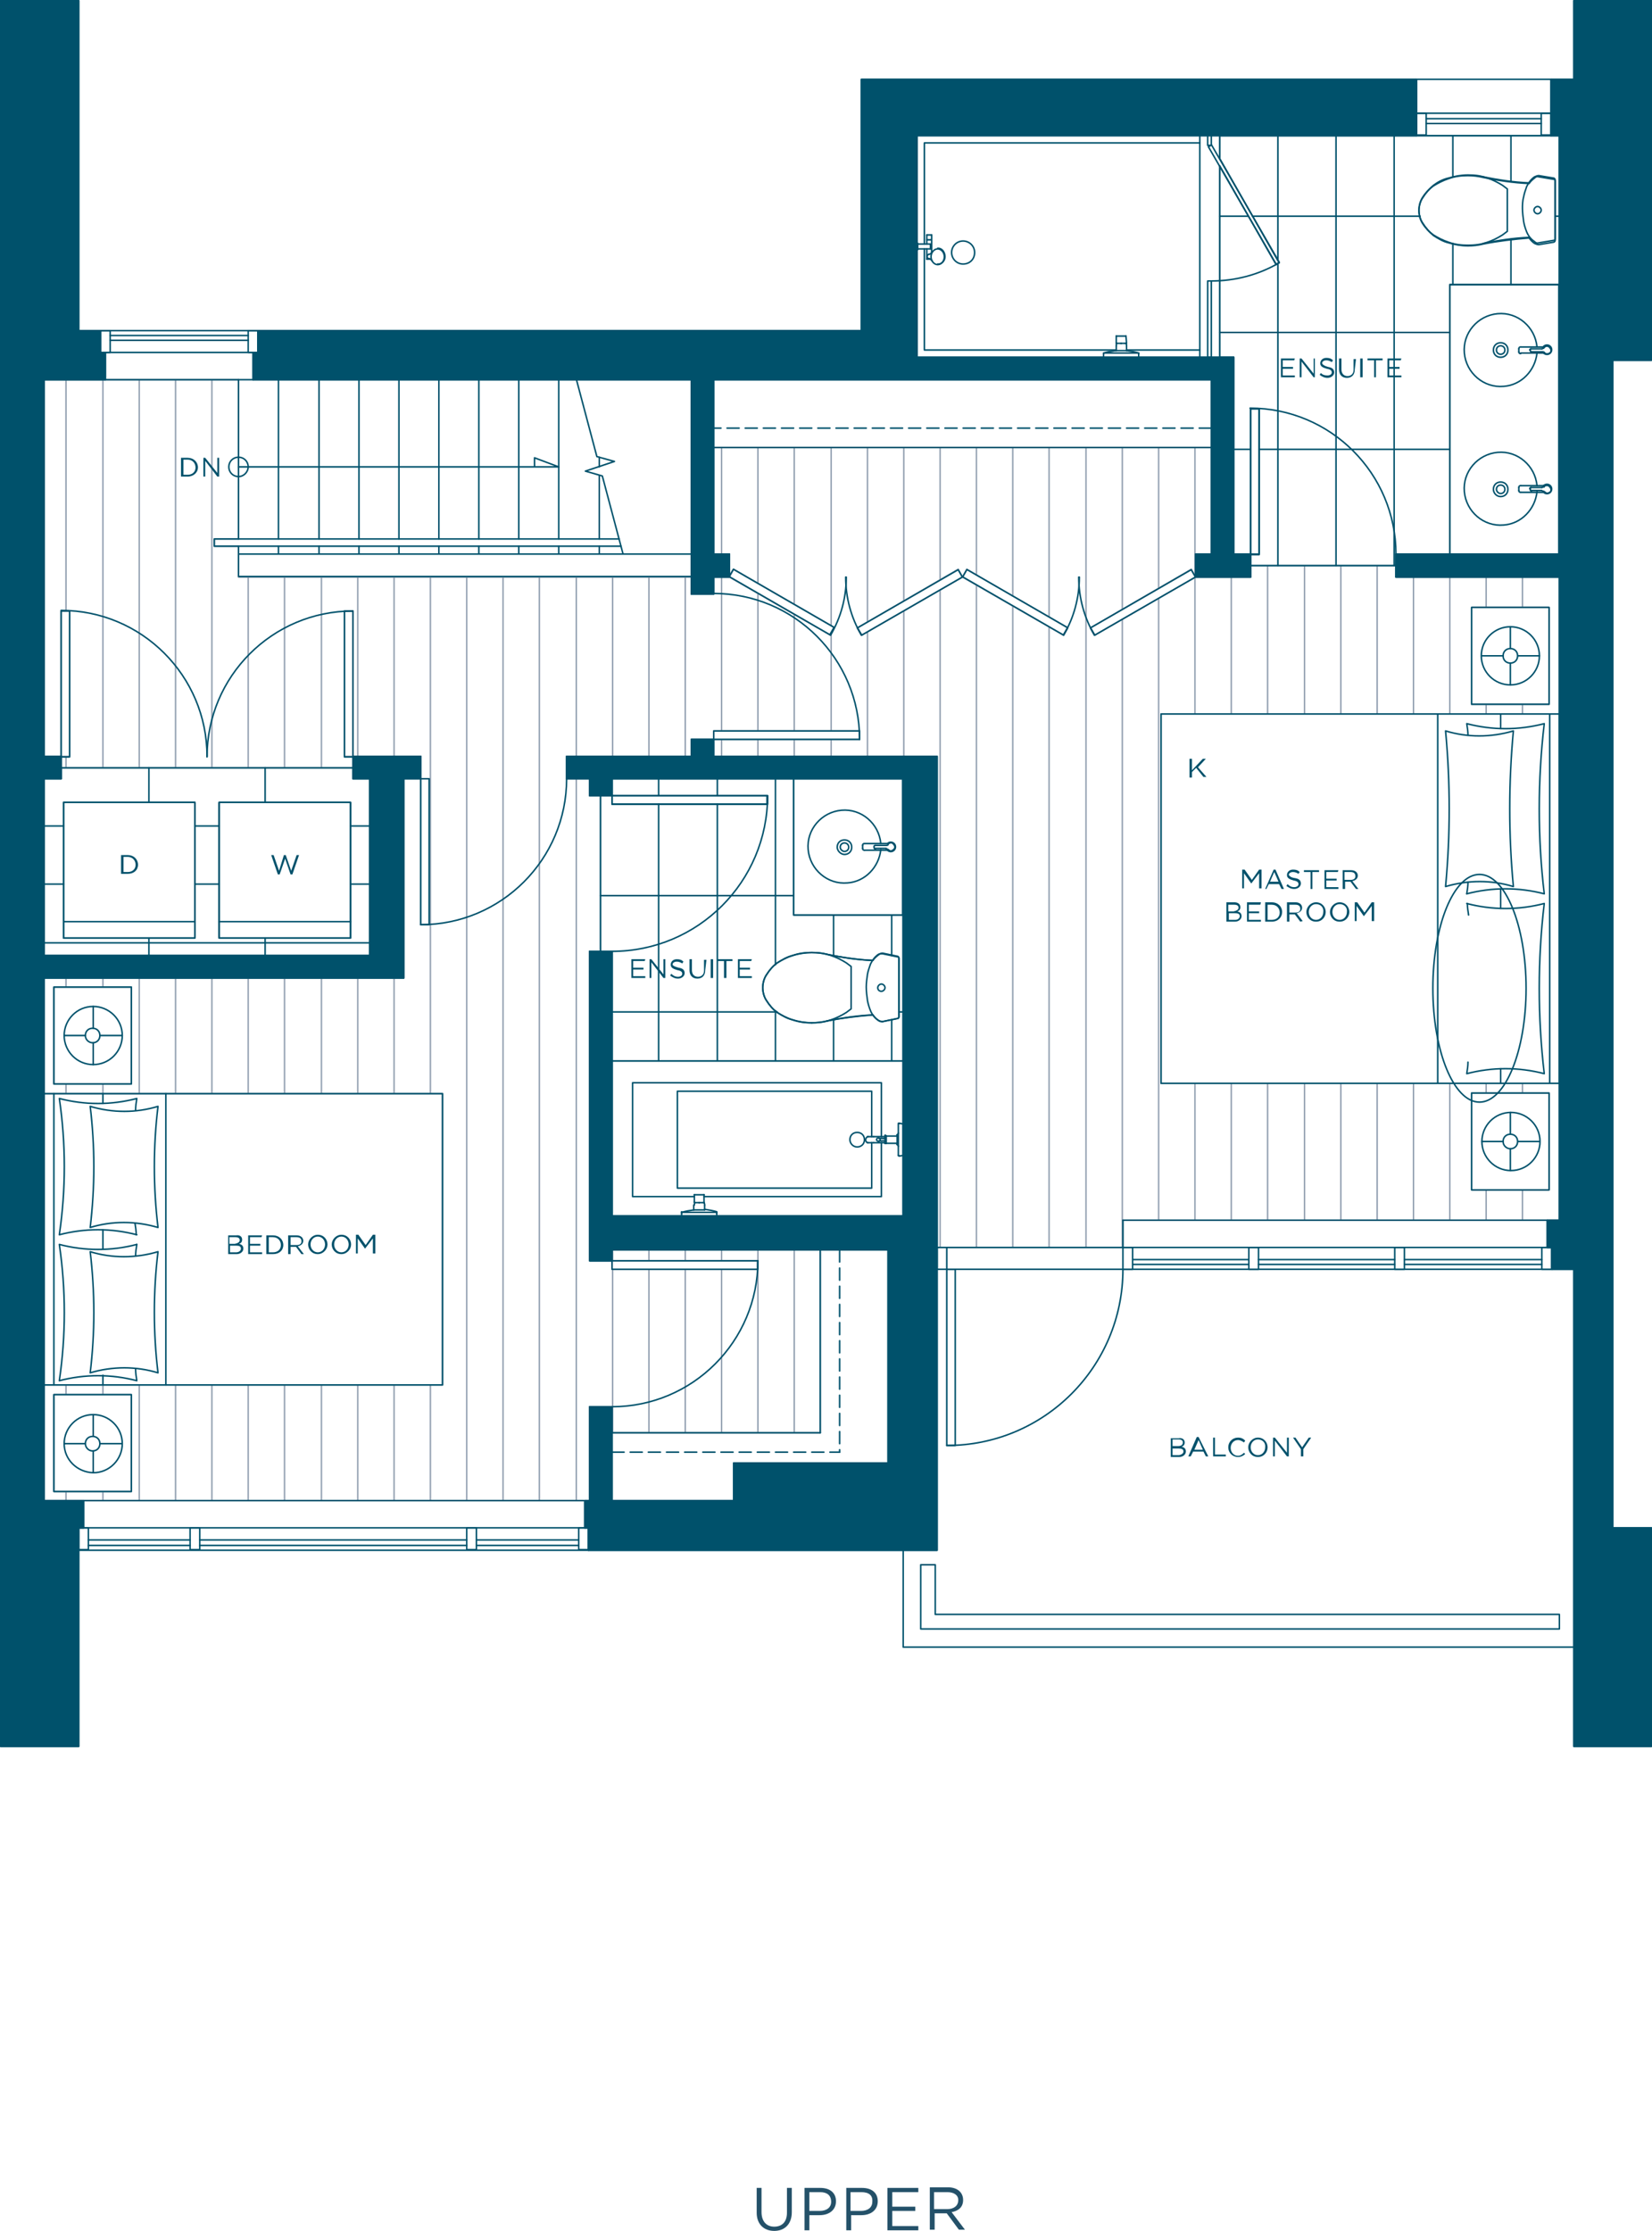 <?xml version="1.0" encoding="utf-8"?>
<!-- Generator: Adobe Illustrator 25.2.0, SVG Export Plug-In . SVG Version: 6.00 Build 0)  -->
<svg version="1.1" id="Layer_1" xmlns="http://www.w3.org/2000/svg" xmlns:xlink="http://www.w3.org/1999/xlink" x="0px" y="0px"
	 viewBox="0 0 272.9 368.4" style="enable-background:new 0 0 272.9 368.4;" xml:space="preserve">
<style type="text/css">
	.st0{fill:none;stroke:#92A0B1;stroke-width:0.24;stroke-linejoin:round;stroke-miterlimit:10;}
	.st1{fill:none;stroke:#00516B;stroke-width:0.25;stroke-linecap:round;stroke-linejoin:round;stroke-miterlimit:10;}
	.st2{fill:none;stroke:#00516B;stroke-width:0.25;stroke-linecap:round;stroke-linejoin:round;stroke-miterlimit:10;}
	.st3{fill:none;stroke:#00516B;stroke-width:0.25;stroke-linecap:round;stroke-linejoin:round;stroke-miterlimit:10;}
	
		.st4{fill:none;stroke:#00516B;stroke-width:0.25;stroke-linecap:round;stroke-linejoin:round;stroke-miterlimit:10;stroke-dasharray:2,1;}
	.st5{fill-rule:evenodd;clip-rule:evenodd;fill:#00516B;}
	.st6{fill:#00516B;}
	.st7{fill:#245169;}
</style>
<g>
	<g>
		<g>
			<g>
				<line class="st0" x1="10.9" y1="247.8" x2="10.9" y2="246.4"/>
				<line class="st0" x1="10.9" y1="100.9" x2="10.9" y2="62.7"/>
				<line class="st0" x1="10.9" y1="230.3" x2="10.9" y2="228.7"/>
				<line class="st0" x1="10.9" y1="126.8" x2="10.9" y2="124.9"/>
				<line class="st0" x1="10.9" y1="180.6" x2="10.9" y2="179"/>
				<line class="st0" x1="10.9" y1="163" x2="10.9" y2="161.5"/>
				<line class="st0" x1="17" y1="247.8" x2="17" y2="246.4"/>
				<line class="st0" x1="17" y1="126.8" x2="17" y2="62.7"/>
				<line class="st0" x1="17" y1="230.3" x2="17" y2="228.7"/>
				<line class="st0" x1="17" y1="163" x2="17" y2="161.5"/>
				<line class="st0" x1="17" y1="180.6" x2="17" y2="179"/>
				<line class="st0" x1="23" y1="247.8" x2="23" y2="228.7"/>
				<line class="st0" x1="23" y1="126.8" x2="23" y2="62.7"/>
				<line class="st0" x1="23" y1="180.6" x2="23" y2="161.5"/>
				<line class="st0" x1="29" y1="247.8" x2="29" y2="228.7"/>
				<line class="st0" x1="29" y1="126.8" x2="29" y2="62.7"/>
				<line class="st0" x1="29" y1="180.6" x2="29" y2="161.5"/>
				<line class="st0" x1="35" y1="247.8" x2="35" y2="228.7"/>
				<line class="st0" x1="35" y1="126.8" x2="35" y2="62.7"/>
				<line class="st0" x1="35" y1="180.6" x2="35" y2="161.5"/>
				<line class="st0" x1="41" y1="247.8" x2="41" y2="228.7"/>
				<line class="st0" x1="41" y1="126.8" x2="41" y2="95.3"/>
				<line class="st0" x1="41" y1="180.6" x2="41" y2="161.5"/>
				<line class="st0" x1="47" y1="247.8" x2="47" y2="228.7"/>
				<line class="st0" x1="47" y1="126.8" x2="47" y2="95.3"/>
				<line class="st0" x1="47" y1="180.6" x2="47" y2="161.5"/>
				<line class="st0" x1="53.1" y1="247.8" x2="53.1" y2="228.7"/>
				<line class="st0" x1="53.1" y1="126.8" x2="53.1" y2="95.3"/>
				<line class="st0" x1="53.1" y1="180.6" x2="53.1" y2="161.5"/>
				<line class="st0" x1="59.1" y1="247.8" x2="59.1" y2="228.7"/>
				<line class="st0" x1="59.1" y1="124.9" x2="59.1" y2="95.3"/>
				<line class="st0" x1="59.1" y1="180.6" x2="59.1" y2="161.5"/>
				<line class="st0" x1="65.1" y1="247.8" x2="65.1" y2="228.7"/>
				<line class="st0" x1="65.1" y1="124.9" x2="65.1" y2="95.3"/>
				<line class="st0" x1="65.1" y1="180.6" x2="65.1" y2="161.5"/>
				<line class="st0" x1="71.1" y1="247.8" x2="71.1" y2="228.7"/>
				<line class="st0" x1="71.1" y1="180.6" x2="71.1" y2="95.3"/>
				<line class="st0" x1="77.1" y1="247.8" x2="77.1" y2="95.3"/>
				<line class="st0" x1="83.1" y1="247.8" x2="83.1" y2="95.3"/>
				<line class="st0" x1="89.1" y1="247.8" x2="89.1" y2="95.3"/>
				<line class="st0" x1="95.2" y1="247.8" x2="95.2" y2="128.6"/>
				<line class="st0" x1="95.2" y1="124.9" x2="95.2" y2="95.3"/>
				<line class="st0" x1="101.2" y1="236.6" x2="101.2" y2="209.6"/>
				<line class="st0" x1="101.2" y1="124.9" x2="101.2" y2="95.3"/>
				<line class="st0" x1="101.2" y1="208.2" x2="101.2" y2="206.4"/>
				<line class="st0" x1="107.2" y1="236.6" x2="107.2" y2="209.6"/>
				<line class="st0" x1="107.2" y1="124.9" x2="107.2" y2="95.3"/>
				<line class="st0" x1="107.2" y1="208.2" x2="107.2" y2="206.4"/>
				<line class="st0" x1="113.2" y1="236.6" x2="113.2" y2="209.6"/>
				<line class="st0" x1="113.2" y1="124.9" x2="113.2" y2="95.3"/>
				<line class="st0" x1="113.2" y1="208.2" x2="113.2" y2="206.4"/>
				<line class="st0" x1="119.2" y1="236.6" x2="119.2" y2="209.6"/>
				<line class="st0" x1="119.2" y1="91.5" x2="119.2" y2="73.9"/>
				<line class="st0" x1="119.2" y1="208.2" x2="119.2" y2="206.4"/>
				<line class="st0" x1="119.2" y1="120.7" x2="119.2" y2="95.3"/>
				<line class="st0" x1="119.2" y1="124.9" x2="119.2" y2="122.1"/>
				<line class="st0" x1="125.2" y1="236.6" x2="125.2" y2="206.4"/>
				<line class="st0" x1="125.2" y1="96.4" x2="125.2" y2="73.9"/>
				<line class="st0" x1="125.2" y1="124.9" x2="125.2" y2="122.1"/>
				<line class="st0" x1="125.2" y1="120.7" x2="125.2" y2="98"/>
				<line class="st0" x1="131.2" y1="236.6" x2="131.2" y2="206.4"/>
				<line class="st0" x1="131.2" y1="99.8" x2="131.2" y2="73.9"/>
				<line class="st0" x1="131.2" y1="124.9" x2="131.2" y2="122.1"/>
				<line class="st0" x1="131.2" y1="120.7" x2="131.2" y2="101.5"/>
				<line class="st0" x1="137.3" y1="124.9" x2="137.3" y2="122.1"/>
				<line class="st0" x1="137.3" y1="103.3" x2="137.3" y2="73.9"/>
				<line class="st0" x1="137.3" y1="120.7" x2="137.3" y2="104.7"/>
				<line class="st0" x1="143.3" y1="124.9" x2="143.3" y2="104.3"/>
				<line class="st0" x1="143.3" y1="102.7" x2="143.3" y2="73.9"/>
				<line class="st0" x1="149.3" y1="124.9" x2="149.3" y2="100.9"/>
				<line class="st0" x1="149.3" y1="99.2" x2="149.3" y2="73.9"/>
				<line class="st0" x1="155.3" y1="206" x2="155.3" y2="97.4"/>
				<line class="st0" x1="155.3" y1="95.8" x2="155.3" y2="73.9"/>
				<line class="st0" x1="161.3" y1="206" x2="161.3" y2="96.6"/>
				<line class="st0" x1="161.3" y1="95" x2="161.3" y2="73.9"/>
				<line class="st0" x1="167.3" y1="206" x2="167.3" y2="100.1"/>
				<line class="st0" x1="167.3" y1="98.5" x2="167.3" y2="73.9"/>
				<line class="st0" x1="173.3" y1="206" x2="173.3" y2="103.5"/>
				<line class="st0" x1="173.3" y1="101.9" x2="173.3" y2="73.9"/>
				<line class="st0" x1="179.4" y1="206" x2="179.4" y2="73.9"/>
				<line class="st0" x1="185.4" y1="206" x2="185.4" y2="102.2"/>
				<line class="st0" x1="185.4" y1="100.6" x2="185.4" y2="73.9"/>
				<line class="st0" x1="191.4" y1="201.5" x2="191.4" y2="98.8"/>
				<line class="st0" x1="191.4" y1="97.2" x2="191.4" y2="73.9"/>
				<line class="st0" x1="197.4" y1="201.5" x2="197.4" y2="178.9"/>
				<line class="st0" x1="197.4" y1="95.1" x2="197.4" y2="73.9"/>
				<line class="st0" x1="197.4" y1="117.9" x2="197.4" y2="95.3"/>
				<line class="st0" x1="203.4" y1="201.5" x2="203.4" y2="178.9"/>
				<line class="st0" x1="203.4" y1="117.9" x2="203.4" y2="95.3"/>
				<line class="st0" x1="209.4" y1="201.5" x2="209.4" y2="178.9"/>
				<line class="st0" x1="209.4" y1="117.9" x2="209.4" y2="93.4"/>
				<line class="st0" x1="215.5" y1="201.5" x2="215.5" y2="178.9"/>
				<line class="st0" x1="215.5" y1="117.9" x2="215.5" y2="93.4"/>
				<line class="st0" x1="221.5" y1="201.5" x2="221.5" y2="178.9"/>
				<line class="st0" x1="221.5" y1="117.9" x2="221.5" y2="93.4"/>
				<line class="st0" x1="227.5" y1="201.5" x2="227.5" y2="178.9"/>
				<line class="st0" x1="227.5" y1="117.9" x2="227.5" y2="93.4"/>
				<line class="st0" x1="233.5" y1="201.5" x2="233.5" y2="178.9"/>
				<line class="st0" x1="233.5" y1="117.9" x2="233.5" y2="95.3"/>
				<line class="st0" x1="239.5" y1="201.5" x2="239.5" y2="178.9"/>
				<line class="st0" x1="239.5" y1="117.9" x2="239.5" y2="95.3"/>
				<line class="st0" x1="245.5" y1="201.5" x2="245.5" y2="196.5"/>
				<line class="st0" x1="245.5" y1="100.3" x2="245.5" y2="95.3"/>
				<line class="st0" x1="245.5" y1="180.5" x2="245.5" y2="178.9"/>
				<line class="st0" x1="245.5" y1="117.9" x2="245.5" y2="116.3"/>
				<line class="st0" x1="251.5" y1="201.5" x2="251.5" y2="196.5"/>
				<line class="st0" x1="251.5" y1="100.3" x2="251.5" y2="95.3"/>
				<line class="st0" x1="251.5" y1="180.5" x2="251.5" y2="178.9"/>
				<line class="st0" x1="251.5" y1="117.9" x2="251.5" y2="116.3"/>
				<rect x="8.9" y="163" class="st0" width="12.8" height="16"/>
				<rect x="8.9" y="230.3" class="st0" width="12.8" height="16"/>
				<rect x="243.1" y="180.5" class="st0" width="12.8" height="16"/>
				<rect x="243.1" y="100.3" class="st0" width="12.8" height="16"/>
				<polygon class="st0" points="7.3,62.7 7.3,124.9 11.5,124.9 11.5,100.9 10.1,100.9 10.1,126.8 58.3,126.8 58.3,100.9 
					56.9,100.9 56.9,124.9 69.5,124.9 69.5,152.7 70.9,152.7 70.9,128.6 66.7,128.6 66.7,161.5 7.3,161.5 7.3,180.6 73.1,180.6 
					73.1,228.7 7.3,228.7 7.3,247.8 97.4,247.8 97.4,232.3 101.1,232.3 101.1,236.6 135.5,236.6 135.5,206.4 101.1,206.4 
					101.1,209.6 125.1,209.6 125.1,208.2 97.4,208.2 97.4,157.1 99.2,157.1 99.2,131.4 97.4,131.4 97.4,128.6 93.6,128.6 
					93.6,124.9 114.2,124.9 114.2,122.1 142,122.1 142,120.7 117.9,120.7 117.9,124.9 154.8,124.9 154.8,206 185.5,206 185.5,201.5 
					257.6,201.5 257.6,178.9 191.8,178.9 191.8,117.9 257.6,117.9 257.6,95.3 230.6,95.3 230.6,93.4 206.6,93.4 206.6,95.3 
					197.5,95.3 180.8,104.9 180.1,103.7 196.8,94 197.5,95.3 197.5,91.5 200.1,91.5 200.1,73.9 117.9,73.9 117.9,91.5 120.5,91.5 
					120.5,95.3 137.2,104.9 137.8,103.6 121.2,94 120.5,95.3 117.9,95.3 117.9,98.1 114.2,98.1 114.2,95.3 39.4,95.3 39.4,90.2 
					35.4,90.2 35.4,89 39.4,89 39.4,62.7 				"/>
				<polygon class="st0" points="142.3,104.9 141.6,103.7 158.3,94 159,95.3 159.7,94 176.4,103.7 175.7,104.9 159,95.3 				"/>
				<path class="st1" d="M41,77.1c0-0.9-0.7-1.6-1.6-1.6c-0.9,0-1.6,0.7-1.6,1.6c0,0.9,0.7,1.6,1.6,1.6C40.3,78.7,41,77.9,41,77.1
					h-1.6h52.9l-4-1.5v1.5"/>
				<polygon class="st1" points="0.1,288.4 13,288.4 13,252.3 13.8,252.3 13.8,247.8 7.3,247.8 7.3,161.5 66.7,161.5 66.7,128.6 
					69.5,128.6 69.5,124.9 58.3,124.9 58.3,128.6 61.1,128.6 61.1,157.8 7.3,157.8 7.3,128.6 10.1,128.6 10.1,124.9 7.3,124.9 
					7.3,62.7 17.4,62.7 17.4,58.2 16.6,58.2 16.6,54.6 13,54.6 13,0.1 0.1,0.1 				"/>
				<polygon class="st1" points="97.2,256 97.2,252.3 96.6,252.3 96.6,247.8 97.4,247.8 97.4,232.3 101.1,232.3 101.1,247.8 
					121.2,247.8 121.2,241.6 146.7,241.6 146.7,206.4 101.1,206.4 101.1,208.2 97.4,208.2 97.4,157.1 101.1,157.1 101.1,200.8 
					149.2,200.8 149.2,128.6 101.1,128.6 101.1,131.4 97.4,131.4 97.4,128.6 93.6,128.6 93.6,124.9 114.2,124.9 114.2,122.1 
					117.9,122.1 117.9,124.9 154.8,124.9 154.8,256 				"/>
				<polygon class="st1" points="41.8,62.7 41.8,58.2 42.6,58.2 42.6,54.6 142.3,54.6 142.3,13.1 234,13.1 234,22.4 151.5,22.4 
					151.5,59 203.8,59 203.8,91.5 206.6,91.5 206.6,95.3 197.5,95.3 197.5,91.5 200.1,91.5 200.1,62.7 117.9,62.7 117.9,91.5 
					120.5,91.5 120.5,95.3 117.9,95.3 117.9,98.1 114.2,98.1 114.2,62.7 				"/>
				<polygon class="st1" points="260,288.4 260,209.6 256.4,209.6 256.4,206 255.6,206 255.6,201.5 257.6,201.5 257.6,95.3 
					230.6,95.3 230.6,91.5 257.6,91.5 257.6,22.4 256.2,22.4 256.2,13.1 260,13.1 260,0.1 272.8,0.1 272.8,59.5 266.4,59.5 
					266.4,252.3 272.8,252.3 272.8,288.4 				"/>
				<polyline class="st1" points="260,272 149.2,272 149.2,256 				"/>
				<rect x="39.4" y="91.5" class="st1" width="74.8" height="3.7"/>
				<rect x="239.5" y="47" class="st1" width="18" height="44.5"/>
				<rect x="131.1" y="128.6" class="st1" width="18" height="22.5"/>
				<line class="st1" x1="135.5" y1="236.6" x2="101.1" y2="236.6"/>
				<line class="st1" x1="135.5" y1="236.6" x2="135.5" y2="206.4"/>
				<line class="st1" x1="117.9" y1="73.9" x2="200.1" y2="73.9"/>
				<rect x="10.5" y="132.5" class="st1" width="21.7" height="22.4"/>
				<rect x="36.2" y="132.5" class="st1" width="21.7" height="22.4"/>
				<line class="st1" x1="10.5" y1="152.2" x2="32.2" y2="152.2"/>
				<line class="st1" x1="36.2" y1="152.2" x2="57.9" y2="152.2"/>
				<rect x="205.2" y="22.6" transform="matrix(0.866 -0.5 0.5 0.866 10.617 107.267)" class="st2" width="0.6" height="22.4"/>
				<line class="st1" x1="201.5" y1="22.4" x2="201.5" y2="26.2"/>
				<line class="st1" x1="201.5" y1="27.4" x2="201.5" y2="59"/>
				<polyline class="st1" points="200.1,22.4 200.1,24 199.5,24 199.5,22.4 				"/>
				<rect x="199.5" y="46.4" class="st1" width="0.6" height="12.6"/>
				<line class="st1" x1="151.6" y1="40.3" x2="153.7" y2="40.3"/>
				<line class="st1" x1="153.7" y1="40.3" x2="153.7" y2="41.1"/>
				<line class="st1" x1="153.7" y1="41.1" x2="151.6" y2="41.1"/>
				<line class="st1" x1="151.5" y1="40.2" x2="151.6" y2="40.2"/>
				<line class="st1" x1="151.6" y1="40.2" x2="151.6" y2="41.2"/>
				<line class="st1" x1="151.6" y1="41.2" x2="151.5" y2="41.2"/>
				<line class="st1" x1="153.9" y1="38.8" x2="153.9" y2="41.7"/>
				<line class="st1" x1="153.7" y1="42.8" x2="153.1" y2="42.8"/>
				<line class="st1" x1="153.1" y1="42.8" x2="153.1" y2="41.1"/>
				<line class="st1" x1="153.1" y1="40.3" x2="153.1" y2="38.8"/>
				<line class="st1" x1="153.1" y1="38.8" x2="153.9" y2="38.8"/>
				<line class="st1" x1="153.9" y1="39.6" x2="153.1" y2="39.6"/>
				<path class="st1" d="M154.9,41c0.1,0,0.1,0,0.2,0c0.6,0.1,1,0.7,1,1.4c0,0.7-0.6,1.3-1.2,1.2"/>
				<path class="st1" d="M153.8,42.4c0-0.7,0.5-1.3,1.1-1.3s1.1,0.6,1.1,1.3c0,0.7-0.5,1.3-1.1,1.3
					C154.3,43.7,153.8,43.1,153.8,42.4z"/>
				<path class="st1" d="M154,41.6c0,0-0.1,0.1-0.1,0.1c-0.1,0.1-0.1,0.2-0.2,0.2c-0.1,0-0.1,0.1-0.2,0.1c0,0-0.1,0-0.1,0"/>
				<path class="st1" d="M154,43.1c0,0-0.1-0.1-0.1-0.1c-0.1-0.1-0.1-0.2-0.2-0.2c-0.1,0-0.1-0.1-0.2-0.1c0,0-0.1,0-0.1,0"/>
				<path class="st1" d="M153.4,42c-0.2,0.1-0.3,0.3-0.2,0.5c0,0.1,0.1,0.2,0.2,0.2"/>
				<line class="st1" x1="151.5" y1="40.2" x2="151.5" y2="41.2"/>
				<path class="st1" d="M157.2,41.7c0-1,0.8-1.9,1.9-1.9c1,0,1.9,0.8,1.9,1.9s-0.8,1.9-1.9,1.9C158,43.6,157.2,42.7,157.2,41.7z"/>
				<line class="st1" x1="198.2" y1="59" x2="198.2" y2="22.4"/>
				<line class="st1" x1="198.2" y1="57.8" x2="186.1" y2="57.8"/>
				<polyline class="st1" points="184.4,57.8 152.7,57.8 152.7,41.1 				"/>
				<path class="st1" d="M200.1,46.4c3.9,0,7.8-1,11.2-3"/>
				<line class="st1" x1="184.3" y1="57.9" x2="186.1" y2="57.9"/>
				<line class="st1" x1="188.1" y1="58.3" x2="182.3" y2="58.3"/>
				<path class="st1" d="M184.3,57.9c-0.7,0.1-1.3,0.2-2,0.4"/>
				<path class="st1" d="M188.1,58.3c-0.7-0.2-1.3-0.3-2-0.4"/>
				<line class="st1" x1="188.1" y1="58.5" x2="188.1" y2="58.3"/>
				<line class="st1" x1="182.3" y1="58.3" x2="182.3" y2="58.5"/>
				<path class="st1" d="M188.1,58.3C188.1,58.3,188.1,58.3,188.1,58.3"/>
				<path class="st1" d="M182.4,58.3C182.3,58.3,182.3,58.3,182.4,58.3"/>
				<line class="st1" x1="186.1" y1="57.9" x2="186.1" y2="57.1"/>
				<line class="st1" x1="184.4" y1="57.1" x2="184.4" y2="57.9"/>
				<line class="st1" x1="184.5" y1="56.7" x2="185.2" y2="56.7"/>
				<line class="st1" x1="185.2" y1="56.7" x2="185.2" y2="56.7"/>
				<line class="st1" x1="186" y1="56.7" x2="185.9" y2="56.7"/>
				<line class="st1" x1="184.5" y1="56.7" x2="184.4" y2="56.7"/>
				<line class="st1" x1="185.2" y1="56.7" x2="185.9" y2="56.7"/>
				<line class="st1" x1="186.1" y1="56.7" x2="186" y2="55.5"/>
				<line class="st1" x1="184.4" y1="55.5" x2="184.4" y2="56.7"/>
				<path class="st1" d="M186,56.7C186.1,56.7,186.1,56.7,186,56.7"/>
				<path class="st1" d="M184.4,56.7C184.4,56.7,184.4,56.7,184.4,56.7"/>
				<path class="st1" d="M184.4,55.5C184.4,55.5,184.4,55.5,184.4,55.5"/>
				<path class="st1" d="M186,55.5C186,55.5,186,55.5,186,55.5"/>
				<path class="st1" d="M186,55.5c-0.5,0-1.1,0-1.6,0"/>
				<path class="st1" d="M186.1,57.1c0-0.1,0-0.3-0.1-0.4"/>
				<path class="st1" d="M184.5,56.7c-0.1,0.1-0.1,0.3-0.1,0.4"/>
				<line class="st1" x1="182.3" y1="58.5" x2="182.3" y2="59"/>
				<line class="st1" x1="188.1" y1="58.5" x2="188.1" y2="59"/>
				<polyline class="st1" points="198.2,23.6 152.7,23.6 152.7,40.3 				"/>
				<path class="st1" d="M246.7,57.8c0-0.7,0.5-1.2,1.2-1.2c0.7,0,1.2,0.5,1.2,1.2c0,0.7-0.5,1.2-1.2,1.2
					C247.2,59,246.7,58.5,246.7,57.8z"/>
				<path class="st1" d="M247.2,57.8c0-0.4,0.3-0.7,0.7-0.7s0.7,0.3,0.7,0.7s-0.3,0.7-0.7,0.7C247.5,58.5,247.2,58.2,247.2,57.8z"/>
				<line class="st1" x1="251.2" y1="57.3" x2="255" y2="57.3"/>
				<path class="st1" d="M251.2,57.3c-0.2,0-0.3,0.1-0.3,0.3"/>
				<path class="st1" d="M250.9,58.1c0,0.2,0.1,0.3,0.3,0.3"/>
				<line class="st1" x1="250.9" y1="57.6" x2="250.9" y2="58.1"/>
				<path class="st1" d="M255.1,58.2c-0.1-0.1-0.2-0.1-0.3-0.1"/>
				<path class="st1" d="M254.7,57.6c0.1,0,0.2-0.1,0.3-0.1"/>
				<line class="st1" x1="252.9" y1="57.6" x2="254.7" y2="57.6"/>
				<line class="st1" x1="254.7" y1="58.1" x2="252.9" y2="58.1"/>
				<path class="st1" d="M252.8,57.9c0,0.1,0.1,0.2,0.2,0.2"/>
				<line class="st1" x1="252.8" y1="57.7" x2="252.8" y2="57.9"/>
				<path class="st1" d="M255.3,58.4c-0.1,0-0.2-0.1-0.3-0.1"/>
				<path class="st1" d="M255,57.3c0.1,0,0.2,0,0.3-0.1"/>
				<line class="st1" x1="255" y1="58.3" x2="251.2" y2="58.3"/>
				<path class="st1" d="M255,58.3c0.3,0.3,0.8,0.3,1.1,0c0.3-0.3,0.3-0.8,0-1.1s-0.8-0.3-1.1,0c0,0,0,0,0,0"/>
				<path class="st1" d="M255.1,58.2c0.2,0.3,0.6,0.3,0.9,0.1s0.3-0.6,0-0.9c-0.2-0.3-0.6-0.3-0.9-0.1c0,0,0,0,0,0.1"/>
				<path class="st1" d="M252.9,57.6c-0.1,0-0.2,0.1-0.2,0.2"/>
				<path class="st1" d="M253.9,57.3c-0.3-3.3-3.2-5.8-6.5-5.5c-3.3,0.3-5.8,3.2-5.5,6.5s3.2,5.8,6.5,5.5c2.9-0.2,5.2-2.6,5.5-5.5"
					/>
				<path class="st1" d="M246.7,80.8c0-0.7,0.5-1.2,1.2-1.2c0.7,0,1.2,0.5,1.2,1.2c0,0.7-0.5,1.2-1.2,1.2S246.7,81.4,246.7,80.8z"/>
				<path class="st1" d="M247.2,80.8c0-0.4,0.3-0.7,0.7-0.7s0.7,0.3,0.7,0.7s-0.3,0.7-0.7,0.7C247.5,81.5,247.2,81.1,247.2,80.8z"/>
				<line class="st1" x1="251.2" y1="80.2" x2="255" y2="80.2"/>
				<path class="st1" d="M251.2,80.2c-0.2,0-0.3,0.1-0.3,0.3"/>
				<path class="st1" d="M250.9,81c0,0.2,0.1,0.3,0.3,0.3"/>
				<line class="st1" x1="250.9" y1="80.5" x2="250.9" y2="81"/>
				<path class="st1" d="M255.1,81.2c-0.1-0.1-0.2-0.1-0.3-0.1"/>
				<path class="st1" d="M254.7,80.5c0.1,0,0.2-0.1,0.3-0.1"/>
				<line class="st1" x1="252.9" y1="80.5" x2="254.7" y2="80.5"/>
				<line class="st1" x1="254.7" y1="81" x2="252.9" y2="81"/>
				<path class="st1" d="M252.8,80.9c0,0.1,0.1,0.2,0.2,0.2"/>
				<line class="st1" x1="252.8" y1="80.6" x2="252.8" y2="80.9"/>
				<path class="st1" d="M255.3,81.3c-0.1,0-0.2-0.1-0.3-0.1"/>
				<path class="st1" d="M255,80.2c0.1,0,0.2,0,0.3-0.1"/>
				<line class="st1" x1="255" y1="81.3" x2="251.2" y2="81.3"/>
				<path class="st1" d="M255,81.3c0.3,0.3,0.8,0.3,1.1,0c0.3-0.3,0.3-0.8,0-1.1c-0.3-0.3-0.8-0.3-1.1,0c0,0,0,0,0,0"/>
				<path class="st1" d="M255.1,81.2c0.2,0.3,0.6,0.3,0.9,0.1s0.3-0.6,0-0.9c-0.2-0.3-0.6-0.3-0.9-0.1c0,0,0,0,0,0.1"/>
				<path class="st1" d="M252.9,80.5c-0.1,0-0.2,0.1-0.2,0.2"/>
				<path class="st1" d="M253.9,80.2c-0.3-3.3-3.2-5.8-6.5-5.5c-3.3,0.3-5.8,3.2-5.5,6.5s3.2,5.8,6.5,5.5c2.9-0.2,5.2-2.6,5.5-5.5"
					/>
				<path class="st1" d="M242.5,40.5c1.1,0,2.1-0.1,3.2-0.5c0.9-0.3,1.7-0.7,2.5-1.2c0.3-0.2,0.5-0.4,0.8-0.6"/>
				<path class="st1" d="M242.5,40.5c-1.1,0-2.1-0.1-3.2-0.5c-0.9-0.3-1.7-0.7-2.5-1.2c-0.7-0.5-1.3-1.2-1.8-2
					c-0.4-0.6-0.6-1.4-0.6-2.1s0.2-1.5,0.6-2.1c0.5-0.8,1.1-1.4,1.8-2c0.8-0.6,1.6-1,2.5-1.2c1-0.3,2.1-0.5,3.2-0.5s2.1,0.1,3.2,0.5
					c0.9,0.3,1.7,0.7,2.5,1.2c0.3,0.2,0.5,0.4,0.8,0.6v6.9"/>
				<path class="st1" d="M252.6,39.2c-2.6,0.1-5.1,0.5-7.6,1"/>
				<path class="st1" d="M251.7,32.5c0.1-0.6,0.3-1.1,0.5-1.7c0.3-0.6,0.7-1.2,1.3-1.6c0.2-0.1,0.5-0.2,0.7-0.2l2.4,0.4
					c0.2,0,0.3,0.2,0.3,0.3v9.7c0,0.2-0.1,0.3-0.3,0.3l-2.4,0.4c-0.3,0.1-0.5,0-0.7-0.2c-0.6-0.4-1-0.9-1.3-1.6
					c-0.2-0.5-0.4-1.1-0.5-1.7c-0.1-0.7-0.2-1.5-0.2-2.2C251.5,33.9,251.5,33.2,251.7,32.5z"/>
				<path class="st1" d="M252.6,30.2c-2.6-0.1-5.1-0.5-7.6-1"/>
				<path class="st1" d="M253.4,34.7c0-0.3,0.3-0.6,0.6-0.6s0.6,0.3,0.6,0.6s-0.3,0.6-0.6,0.6S253.4,35,253.4,34.7z"/>
				<path class="st1" d="M134.1,168.9c1.1,0,2.1-0.1,3.2-0.5c0.9-0.3,1.7-0.7,2.5-1.2c0.3-0.2,0.5-0.4,0.8-0.6"/>
				<path class="st1" d="M134.1,168.9c-1.1,0-2.1-0.1-3.2-0.5c-0.9-0.3-1.7-0.7-2.5-1.2c-0.7-0.5-1.3-1.2-1.8-2
					c-0.4-0.6-0.6-1.4-0.6-2.1c0-0.7,0.2-1.5,0.6-2.1c0.5-0.8,1.1-1.5,1.8-2c0.8-0.5,1.6-1,2.5-1.2c1-0.3,2.1-0.5,3.2-0.5
					s2.1,0.1,3.2,0.5c0.9,0.3,1.7,0.7,2.5,1.2c0.3,0.2,0.5,0.4,0.8,0.6v6.9"/>
				<path class="st1" d="M144.2,167.6c-2.6,0.1-5.1,0.5-7.6,1"/>
				<path class="st1" d="M143.3,160.9c0.1-0.6,0.3-1.1,0.5-1.7c0.3-0.6,0.7-1.2,1.3-1.6c0.2-0.1,0.5-0.2,0.7-0.2l2.4,0.5
					c0.2,0,0.3,0.2,0.3,0.3v9.7c0,0.2-0.1,0.3-0.3,0.3l-2.4,0.5c-0.3,0-0.5,0-0.7-0.2c-0.6-0.4-1-0.9-1.3-1.6
					c-0.2-0.5-0.4-1.1-0.5-1.7c-0.1-0.7-0.2-1.5-0.2-2.2S143.2,161.6,143.3,160.9z"/>
				<path class="st1" d="M144.2,158.6c-2.6-0.1-5.1-0.5-7.6-1"/>
				<path class="st1" d="M145,163.1c0-0.3,0.3-0.6,0.6-0.6c0.3,0,0.6,0.3,0.6,0.6c0,0.3-0.3,0.6-0.6,0.6S145,163.5,145,163.1z"/>
				<path class="st1" d="M138.3,139.9c0-0.7,0.5-1.2,1.2-1.2c0.7,0,1.2,0.5,1.2,1.2c0,0.7-0.5,1.2-1.2,1.2
					C138.9,141.1,138.3,140.5,138.3,139.9z"/>
				<path class="st1" d="M138.8,139.9c0-0.4,0.3-0.7,0.7-0.7s0.7,0.3,0.7,0.7s-0.3,0.7-0.7,0.7C139.2,140.6,138.8,140.3,138.8,139.9
					z"/>
				<path class="st1" d="M145.5,139.3c-0.3-3.3-3.2-5.8-6.5-5.5c-3.3,0.3-5.8,3.2-5.5,6.5c0.3,3.3,3.2,5.8,6.5,5.5
					c2.9-0.2,5.2-2.6,5.5-5.5"/>
				<line class="st1" x1="146.2" y1="188.7" x2="144.3" y2="188.7"/>
				<line class="st1" x1="144.3" y1="188.7" x2="143.3" y2="188.7"/>
				<path class="st1" d="M143.4,188.7C143.4,188.7,143.4,188.7,143.4,188.7c-0.3,0-0.4-0.3-0.4-0.5s0.2-0.5,0.4-0.5"/>
				<line class="st1" x1="146.2" y1="187.7" x2="144.3" y2="187.7"/>
				<line class="st1" x1="144.3" y1="187.7" x2="143.3" y2="187.7"/>
				<line class="st1" x1="148.5" y1="190.9" x2="148.6" y2="190.9"/>
				<line class="st1" x1="148.5" y1="190.9" x2="148.6" y2="190.9"/>
				<line class="st1" x1="149.2" y1="190.8" x2="148.6" y2="190.9"/>
				<line class="st1" x1="146.2" y1="188.8" x2="146.2" y2="187.6"/>
				<line class="st1" x1="146.3" y1="188.8" x2="146.3" y2="187.6"/>
				<line class="st1" x1="146.4" y1="188.8" x2="146.4" y2="187.6"/>
				<line class="st1" x1="148.2" y1="189" x2="148.2" y2="189"/>
				<line class="st1" x1="146.2" y1="188.8" x2="146.3" y2="188.8"/>
				<line class="st1" x1="146.2" y1="188.8" x2="146.3" y2="188.8"/>
				<line class="st1" x1="146.4" y1="188.8" x2="148.2" y2="188.8"/>
				<line class="st1" x1="146.4" y1="188.8" x2="146.3" y2="188.8"/>
				<line class="st1" x1="145.2" y1="188.4" x2="146" y2="188.4"/>
				<line class="st1" x1="145.2" y1="188" x2="146" y2="188"/>
				<line class="st1" x1="146.4" y1="187.6" x2="146.3" y2="187.6"/>
				<line class="st1" x1="148.2" y1="189" x2="148.2" y2="187.4"/>
				<line class="st1" x1="148.3" y1="189" x2="148.3" y2="189"/>
				<line class="st1" x1="148.3" y1="189" x2="148.3" y2="187.4"/>
				<line class="st1" x1="146.4" y1="187.6" x2="148.2" y2="187.6"/>
				<line class="st1" x1="146.2" y1="187.5" x2="146.3" y2="187.5"/>
				<line class="st1" x1="146.2" y1="187.5" x2="146.3" y2="187.5"/>
				<line class="st1" x1="148.2" y1="187.4" x2="148.2" y2="187.4"/>
				<line class="st1" x1="148.4" y1="190.8" x2="148.4" y2="185.5"/>
				<line class="st1" x1="149.2" y1="185.6" x2="149.2" y2="190.8"/>
				<line class="st1" x1="148.5" y1="185.5" x2="148.6" y2="185.5"/>
				<line class="st1" x1="148.5" y1="185.5" x2="148.6" y2="185.5"/>
				<line class="st1" x1="149.2" y1="185.6" x2="148.6" y2="185.5"/>
				<path class="st1" d="M148.4,189.3c0-0.1-0.1-0.2-0.1-0.3"/>
				<path class="st1" d="M148.3,187.4c0-0.1,0.1-0.2,0.1-0.3"/>
				<path class="st1" d="M144.8,188.2c0-0.1,0.1-0.3,0.3-0.3s0.3,0.1,0.3,0.3s-0.1,0.3-0.3,0.3C144.9,188.4,144.8,188.3,144.8,188.2
					z"/>
				<path class="st1" d="M146.2,188.6c0-0.1-0.1-0.2-0.2-0.2"/>
				<path class="st1" d="M146,188c0.1,0,0.2-0.1,0.2-0.2"/>
				<path class="st1" d="M148.4,190.8C148.4,190.9,148.4,190.9,148.4,190.8"/>
				<path class="st1" d="M148.5,185.5C148.4,185.5,148.4,185.5,148.5,185.5"/>
				<path class="st1" d="M148.2,187.4C148.2,187.4,148.2,187.4,148.2,187.4"/>
				<path class="st1" d="M148.2,189C148.2,189,148.2,189,148.2,189"/>
				<path class="st1" d="M146.3,187.6C146.3,187.5,146.3,187.5,146.3,187.6"/>
				<path class="st1" d="M146.2,187.5C146.2,187.5,146.2,187.6,146.2,187.5"/>
				<path class="st1" d="M146.2,188.8C146.2,188.8,146.2,188.8,146.2,188.8"/>
				<path class="st1" d="M146.3,188.8C146.3,188.8,146.3,188.8,146.3,188.8"/>
				<path class="st1" d="M140.4,188.2c0-0.7,0.5-1.2,1.2-1.2s1.2,0.5,1.2,1.2s-0.5,1.2-1.2,1.2S140.4,188.8,140.4,188.2z"/>
				<rect x="101.1" y="175.2" class="st1" width="48.1" height="25.7"/>
				<polyline class="st1" points="145.6,188.7 145.6,197.6 116.3,197.6 				"/>
				<polyline class="st1" points="114.7,197.6 104.5,197.6 104.5,178.8 145.6,178.8 145.6,187.7 				"/>
				<polyline class="st1" points="144,188.7 144,196.2 111.9,196.2 111.9,180.2 144,180.2 144,187.7 				"/>
				<line class="st1" x1="114.6" y1="199.8" x2="116.4" y2="199.8"/>
				<line class="st1" x1="118.4" y1="200.2" x2="112.6" y2="200.2"/>
				<path class="st1" d="M114.6,199.8c-0.7,0.1-1.3,0.2-2,0.4"/>
				<path class="st1" d="M118.4,200.1c-0.7-0.2-1.3-0.3-2-0.4"/>
				<line class="st1" x1="118.4" y1="200.4" x2="118.4" y2="200.2"/>
				<line class="st1" x1="112.6" y1="200.2" x2="112.6" y2="200.4"/>
				<path class="st1" d="M118.4,200.2C118.4,200.1,118.4,200.1,118.4,200.2"/>
				<path class="st1" d="M112.6,200.1C112.6,200.1,112.6,200.1,112.6,200.1"/>
				<line class="st1" x1="116.4" y1="199.8" x2="116.4" y2="199"/>
				<line class="st1" x1="114.6" y1="199" x2="114.6" y2="199.8"/>
				<line class="st1" x1="114.8" y1="198.6" x2="115.5" y2="198.6"/>
				<line class="st1" x1="115.5" y1="198.6" x2="115.5" y2="198.6"/>
				<line class="st1" x1="116.3" y1="198.6" x2="116.2" y2="198.6"/>
				<line class="st1" x1="114.8" y1="198.6" x2="114.7" y2="198.6"/>
				<line class="st1" x1="115.5" y1="198.6" x2="116.2" y2="198.6"/>
				<line class="st1" x1="116.3" y1="198.5" x2="116.3" y2="197.3"/>
				<line class="st1" x1="114.7" y1="197.3" x2="114.7" y2="198.5"/>
				<path class="st1" d="M116.3,198.6C116.3,198.6,116.3,198.5,116.3,198.6"/>
				<path class="st1" d="M114.7,198.5C114.7,198.6,114.7,198.6,114.7,198.5"/>
				<path class="st1" d="M114.7,197.3C114.7,197.3,114.7,197.3,114.7,197.3"/>
				<path class="st1" d="M116.3,197.3C116.3,197.3,116.3,197.3,116.3,197.3"/>
				<path class="st1" d="M116.3,197.3c-0.5,0-1.1,0-1.6,0"/>
				<path class="st1" d="M116.4,199c0-0.1,0-0.3-0.1-0.4"/>
				<path class="st1" d="M114.8,198.6c-0.1,0.1-0.1,0.3-0.1,0.4"/>
				<line class="st1" x1="112.6" y1="200.4" x2="112.6" y2="200.8"/>
				<line class="st1" x1="118.4" y1="200.4" x2="118.4" y2="200.8"/>
				<line class="st1" x1="142.8" y1="140.4" x2="146.6" y2="140.4"/>
				<path class="st1" d="M142.5,140.1c0,0.2,0.1,0.3,0.3,0.3"/>
				<path class="st1" d="M142.8,139.3c-0.2,0-0.3,0.1-0.3,0.3"/>
				<line class="st1" x1="142.5" y1="140.1" x2="142.5" y2="139.6"/>
				<path class="st1" d="M146.4,139.6c0.1,0,0.2,0,0.3-0.1"/>
				<path class="st1" d="M146.7,140.3c-0.1-0.1-0.2-0.1-0.3-0.1"/>
				<line class="st1" x1="144.6" y1="140.1" x2="146.4" y2="140.1"/>
				<line class="st1" x1="146.4" y1="139.6" x2="144.6" y2="139.6"/>
				<path class="st1" d="M144.6,139.6c-0.1,0-0.2,0.1-0.2,0.2"/>
				<line class="st1" x1="144.4" y1="140" x2="144.4" y2="139.7"/>
				<path class="st1" d="M146.6,139.3c0.1,0,0.2,0,0.3-0.1"/>
				<path class="st1" d="M146.9,140.4c-0.1,0-0.2-0.1-0.3-0.1"/>
				<line class="st1" x1="146.6" y1="139.3" x2="142.8" y2="139.3"/>
				<path class="st1" d="M146.6,140.4c0.3,0.3,0.8,0.3,1.1,0c0.3-0.3,0.3-0.8,0-1.1c-0.3-0.3-0.8-0.3-1.1,0c0,0,0,0,0,0"/>
				<path class="st1" d="M146.7,140.3c0.2,0.3,0.6,0.3,0.9,0c0.3-0.2,0.3-0.6,0-0.9c-0.2-0.3-0.6-0.3-0.9,0c0,0,0,0,0,0"/>
				<path class="st1" d="M144.4,140c0,0.1,0.1,0.2,0.2,0.2"/>
				<line class="st1" x1="8.9" y1="228.7" x2="8.9" y2="180.6"/>
				<rect x="7.3" y="180.6" class="st1" width="65.8" height="48.1"/>
				<path class="st1" d="M26.1,202.7c-3.7-1.1-7.6-1.1-11.2,0c0.8-6.7,0.8-13.4,0-20c3.7,1.1,7.6,1.1,11.2,0
					C25.3,189.3,25.3,196,26.1,202.7z"/>
				<path class="st1" d="M22.6,203.9c-4.2-1.1-8.6-1.1-12.8,0c1.1-7.5,1.1-15,0-22.5c4.2,1.1,8.6,1.1,12.8,0
					c-0.1,0.6-0.2,1.3-0.2,1.9"/>
				<path class="st1" d="M26.1,206.7c-3.7,1.1-7.6,1.1-11.2,0c0.8,6.7,0.8,13.4,0,20c3.7-1.1,7.6-1.1,11.2,0
					C25.3,220.1,25.3,213.3,26.1,206.7z"/>
				<path class="st1" d="M22.6,205.5c-4.2,1.1-8.6,1.1-12.8,0c1.1,7.5,1.1,15,0,22.5c4.2-1.1,8.6-1.1,12.8,0
					c-0.1-0.6-0.2-1.3-0.2-1.9"/>
				<line class="st1" x1="17" y1="180.6" x2="17" y2="182.2"/>
				<line class="st1" x1="27.4" y1="180.6" x2="27.4" y2="228.7"/>
				<line class="st1" x1="17" y1="203.1" x2="17" y2="206.3"/>
				<line class="st1" x1="17" y1="227.1" x2="17" y2="228.7"/>
				<path class="st1" d="M22.3,202c0.1,0.6,0.2,1.3,0.2,1.9"/>
				<path class="st1" d="M22.6,205.5c-0.1,0.6-0.2,1.3-0.2,1.9"/>
				<rect x="8.9" y="230.3" class="st1" width="12.8" height="16"/>
				<rect x="8.9" y="163" class="st1" width="12.8" height="16"/>
				<path class="st1" d="M10.6,238.4c0-2.6,2.1-4.8,4.8-4.8c2.6,0,4.8,2.1,4.8,4.8c0,2.6-2.1,4.8-4.8,4.8
					C12.7,243.1,10.6,241,10.6,238.4z"/>
				<path class="st1" d="M14.1,238.4c0-0.7,0.5-1.2,1.2-1.2s1.2,0.5,1.2,1.2c0,0.7-0.5,1.2-1.2,1.2S14.1,239,14.1,238.4z"/>
				<line class="st1" x1="20.1" y1="238.4" x2="16.6" y2="238.4"/>
				<line class="st1" x1="14.1" y1="238.4" x2="10.6" y2="238.4"/>
				<line class="st1" x1="15.4" y1="243.1" x2="15.4" y2="239.6"/>
				<line class="st1" x1="15.4" y1="237.1" x2="15.4" y2="233.6"/>
				<path class="st1" d="M10.6,171c0-2.6,2.1-4.8,4.8-4.8c2.6,0,4.8,2.1,4.8,4.8c0,2.6-2.1,4.8-4.8,4.8
					C12.7,175.8,10.6,173.6,10.6,171z"/>
				<path class="st1" d="M14.1,171c0-0.7,0.5-1.2,1.2-1.2s1.2,0.5,1.2,1.2c0,0.7-0.5,1.2-1.2,1.2C14.7,172.2,14.1,171.7,14.1,171z"
					/>
				<line class="st1" x1="20.1" y1="171" x2="16.6" y2="171"/>
				<line class="st1" x1="14.1" y1="171" x2="10.6" y2="171"/>
				<line class="st1" x1="15.4" y1="175.8" x2="15.4" y2="172.2"/>
				<line class="st1" x1="15.4" y1="169.8" x2="15.4" y2="166.2"/>
				<line class="st1" x1="256" y1="117.9" x2="256" y2="178.9"/>
				<rect x="191.8" y="117.9" class="st1" width="65.8" height="61"/>
				<ellipse class="st1" cx="244.4" cy="163.2" rx="7.7" ry="18.8"/>
				<path class="st1" d="M242.3,149.2c4.2,1.1,8.6,1.1,12.8,0c-1.1,9.3-1.1,18.7,0,28.1c-4.2-1.1-8.6-1.1-12.8,0
					c0.1-0.6,0.2-1.3,0.2-1.9"/>
				<path class="st1" d="M238.8,146.4c3.7-1.1,7.6-1.1,11.2,0c-0.8-8.5-0.8-17.1,0-25.7c-3.7,1.1-7.6,1.1-11.2,0
					C239.6,129.3,239.6,137.8,238.8,146.4z"/>
				<path class="st1" d="M242.3,147.6c4.2-1.1,8.6-1.1,12.8,0c-1.1-9.3-1.1-18.7,0-28.1c-4.2,1.1-8.6,1.1-12.8,0
					c0.1,0.6,0.2,1.3,0.2,1.9"/>
				<line class="st1" x1="247.9" y1="178.9" x2="247.9" y2="176.5"/>
				<line class="st1" x1="237.5" y1="178.9" x2="237.5" y2="117.9"/>
				<line class="st1" x1="247.9" y1="150" x2="247.9" y2="146.8"/>
				<line class="st1" x1="247.9" y1="120.3" x2="247.9" y2="117.9"/>
				<path class="st1" d="M242.6,151.1c-0.1-0.6-0.2-1.3-0.2-1.9"/>
				<path class="st1" d="M242.3,147.6c0.1-0.6,0.2-1.3,0.2-1.9"/>
				<rect x="243.1" y="180.5" class="st1" width="12.8" height="16"/>
				<rect x="243.1" y="100.3" class="st1" width="12.8" height="16"/>
				<path class="st1" d="M244.8,188.5c0-2.6,2.1-4.8,4.8-4.8c2.6,0,4.8,2.1,4.8,4.8c0,2.6-2.1,4.8-4.8,4.8S244.8,191.1,244.8,188.5z
					"/>
				<path class="st1" d="M248.3,188.5c0-0.7,0.5-1.2,1.2-1.2c0.7,0,1.2,0.5,1.2,1.2c0,0.7-0.5,1.2-1.2,1.2
					C248.9,189.7,248.3,189.2,248.3,188.5z"/>
				<line class="st1" x1="249.5" y1="193.3" x2="249.5" y2="189.7"/>
				<line class="st1" x1="249.5" y1="187.3" x2="249.5" y2="183.7"/>
				<line class="st1" x1="244.8" y1="188.5" x2="248.3" y2="188.5"/>
				<line class="st1" x1="250.8" y1="188.5" x2="254.3" y2="188.5"/>
				
					<ellipse transform="matrix(1 -3.649161e-03 3.649161e-03 1 -0.394 0.911)" class="st3" cx="249.5" cy="108.3" rx="4.8" ry="4.8"/>
				<path class="st1" d="M248.3,108.3c0-0.7,0.5-1.2,1.2-1.2c0.7,0,1.2,0.5,1.2,1.2c0,0.7-0.5,1.2-1.2,1.2S248.3,109,248.3,108.3z"
					/>
				<line class="st1" x1="249.5" y1="103.5" x2="249.5" y2="107.1"/>
				<line class="st1" x1="249.5" y1="109.5" x2="249.5" y2="113.1"/>
				<line class="st1" x1="244.8" y1="108.3" x2="248.3" y2="108.3"/>
				<line class="st1" x1="250.8" y1="108.3" x2="254.3" y2="108.3"/>
				<polygon class="st1" points="152.1,258.4 154.5,258.4 154.5,266.6 257.6,266.6 257.6,269 152.1,269 				"/>
				<rect x="154.8" y="206" class="st1" width="1.6" height="3.6"/>
				<line class="st1" x1="185.5" y1="201.5" x2="185.5" y2="206"/>
				<line class="st1" x1="256.2" y1="13.1" x2="234" y2="13.1"/>
				<line class="st1" x1="39.4" y1="91.4" x2="39.4" y2="90.2"/>
				<line class="st1" x1="39.4" y1="89" x2="39.4" y2="62.7"/>
				<line class="st1" x1="46" y1="91.4" x2="46" y2="90.2"/>
				<line class="st1" x1="46" y1="89" x2="46" y2="62.7"/>
				<line class="st1" x1="52.7" y1="91.4" x2="52.7" y2="90.2"/>
				<line class="st1" x1="52.7" y1="89" x2="52.7" y2="62.7"/>
				<line class="st1" x1="59.3" y1="91.4" x2="59.3" y2="90.2"/>
				<line class="st1" x1="59.3" y1="89" x2="59.3" y2="62.7"/>
				<line class="st1" x1="65.9" y1="91.4" x2="65.9" y2="90.2"/>
				<line class="st1" x1="65.9" y1="89" x2="65.9" y2="62.7"/>
				<line class="st1" x1="72.5" y1="91.4" x2="72.5" y2="90.2"/>
				<line class="st1" x1="72.5" y1="89" x2="72.5" y2="62.7"/>
				<line class="st1" x1="79.1" y1="91.4" x2="79.1" y2="90.2"/>
				<line class="st1" x1="79.1" y1="89" x2="79.1" y2="62.7"/>
				<line class="st1" x1="85.7" y1="91.4" x2="85.7" y2="90.2"/>
				<line class="st1" x1="85.7" y1="89" x2="85.7" y2="62.7"/>
				<line class="st1" x1="92.3" y1="91.4" x2="92.3" y2="90.2"/>
				<line class="st1" x1="92.3" y1="89" x2="92.3" y2="62.7"/>
				<line class="st1" x1="99" y1="91.4" x2="99" y2="90.2"/>
				<line class="st1" x1="99" y1="89" x2="99" y2="78.5"/>
				<line class="st1" x1="99" y1="77.1" x2="99" y2="75.5"/>
				<path class="st1" d="M178.2,95.3c0,3.4,0.9,6.7,2.6,9.6"/>
				<path class="st1" d="M175.7,104.9c1.7-2.9,2.6-6.2,2.6-9.6"/>
				<rect x="179.2" y="98.8" transform="matrix(0.866 -0.5 0.5 0.866 -24.434 107.716)" class="st2" width="19.2" height="1.4"/>
				<rect x="167" y="89.9" transform="matrix(0.5 -0.866 0.866 0.5 -2.324 194.932)" class="st2" width="1.4" height="19.2"/>
				<rect x="101.1" y="131.4" class="st1" width="25.7" height="1.4"/>
				<path class="st1" d="M101.1,157.1c14.2,0,25.7-11.5,25.7-25.7"/>
				<rect x="101.1" y="208.2" class="st1" width="24.1" height="1.4"/>
				<path class="st1" d="M101.1,232.3c13.3,0,24.1-10.8,24.1-24.1"/>
				<rect x="206.6" y="67.5" class="st1" width="1.4" height="24.1"/>
				<path class="st1" d="M230.6,91.5c0-13.3-10.8-24.1-24.1-24.1"/>
				<polyline class="st1" points="95.2,62.6 98.6,75.4 101.5,76.2 96.7,77.8 99.5,78.6 102.9,91.4 				"/>
				<rect x="117.9" y="120.7" class="st1" width="24.1" height="1.4"/>
				<path class="st1" d="M142,122.1c0-13.3-10.8-24.1-24.1-24.1"/>
				<rect x="69.5" y="128.6" class="st1" width="1.4" height="24.1"/>
				<path class="st1" d="M69.5,152.7c13.3,0,24.1-10.8,24.1-24.1"/>
				<rect x="56.9" y="100.9" class="st1" width="1.4" height="24.1"/>
				<rect x="10.1" y="100.9" class="st1" width="1.4" height="24.1"/>
				<path class="st1" d="M58.3,100.9c-13.3,0-24.1,10.8-24.1,24.1"/>
				<path class="st1" d="M34.2,124.9c0-13.3-10.8-24.1-24.1-24.1"/>
				<path class="st1" d="M137.2,104.9c1.7-2.9,2.6-6.2,2.6-9.6"/>
				<path class="st1" d="M139.7,95.3c0,3.4,0.9,6.7,2.6,9.6"/>
				<rect x="128.5" y="89.8" transform="matrix(0.5 -0.866 0.866 0.5 -21.566 161.595)" class="st2" width="1.4" height="19.2"/>
				<rect x="140.7" y="98.8" transform="matrix(0.866 -0.5 0.5 0.866 -29.594 88.467)" class="st2" width="19.2" height="1.4"/>
				<rect x="254.6" y="18.7" class="st1" width="1.6" height="3.6"/>
				<rect x="234" y="18.7" class="st1" width="1.6" height="3.6"/>
				<line class="st1" x1="254.6" y1="19.6" x2="235.6" y2="19.6"/>
				<line class="st1" x1="254.6" y1="20.4" x2="235.6" y2="20.4"/>
				<rect x="41" y="54.6" class="st1" width="1.6" height="3.6"/>
				<rect x="16.6" y="54.6" class="st1" width="1.6" height="3.6"/>
				<line class="st1" x1="41" y1="55.4" x2="18.2" y2="55.4"/>
				<line class="st1" x1="41" y1="56.2" x2="18.2" y2="56.2"/>
				<line class="st1" x1="41.8" y1="62.7" x2="17.4" y2="62.7"/>
				<rect x="13" y="252.3" class="st1" width="1.6" height="3.6"/>
				<rect x="95.6" y="252.3" class="st1" width="1.6" height="3.6"/>
				<rect x="31.4" y="252.3" class="st1" width="1.6" height="3.6"/>
				<line class="st1" x1="14.6" y1="255.2" x2="31.4" y2="255.2"/>
				<line class="st1" x1="14.6" y1="254.3" x2="31.4" y2="254.3"/>
				<rect x="77.1" y="252.3" class="st1" width="1.6" height="3.6"/>
				<line class="st1" x1="33" y1="255.2" x2="77.1" y2="255.2"/>
				<line class="st1" x1="33" y1="254.3" x2="77.1" y2="254.3"/>
				<line class="st1" x1="78.7" y1="255.2" x2="95.6" y2="255.2"/>
				<line class="st1" x1="78.7" y1="254.3" x2="95.6" y2="254.3"/>
				<line class="st1" x1="13.8" y1="247.8" x2="96.4" y2="247.8"/>
				<rect x="185.5" y="206" class="st1" width="1.6" height="3.6"/>
				<rect x="254.7" y="206" class="st1" width="1.6" height="3.6"/>
				<rect x="206.3" y="206" class="st1" width="1.6" height="3.6"/>
				<line class="st1" x1="187.1" y1="208.8" x2="206.3" y2="208.8"/>
				<line class="st1" x1="187.1" y1="208" x2="206.3" y2="208"/>
				<rect x="230.4" y="206" class="st1" width="1.6" height="3.6"/>
				<line class="st1" x1="207.9" y1="208.8" x2="230.4" y2="208.8"/>
				<line class="st1" x1="207.9" y1="208" x2="230.4" y2="208"/>
				<line class="st1" x1="232" y1="208.8" x2="254.7" y2="208.8"/>
				<line class="st1" x1="232" y1="208" x2="254.7" y2="208"/>
				<line class="st1" x1="185.5" y1="201.5" x2="255.6" y2="201.5"/>
				<rect x="156.4" y="209.6" class="st1" width="1.4" height="29.1"/>
				<path class="st1" d="M156.4,238.7c16.1,0,29.1-13,29.1-29.1"/>
				<polyline class="st1" points="102.3,89 35.4,89 35.4,90.2 102.6,90.2 				"/>
				<line class="st1" x1="256.2" y1="22.4" x2="234" y2="22.4"/>
				<line class="st1" x1="256.2" y1="18.7" x2="234" y2="18.7"/>
				<line class="st1" x1="42.6" y1="58.2" x2="16.6" y2="58.2"/>
				<line class="st1" x1="42.6" y1="54.6" x2="16.6" y2="54.6"/>
				<line class="st1" x1="13" y1="252.3" x2="97.2" y2="252.3"/>
				<line class="st1" x1="13" y1="256" x2="97.2" y2="256"/>
				<line class="st1" x1="185.5" y1="206" x2="256.4" y2="206"/>
				<line class="st1" x1="185.5" y1="209.6" x2="256.4" y2="209.6"/>
				<line class="st1" x1="211.1" y1="93.4" x2="211.1" y2="43.5"/>
				<line class="st1" x1="211.1" y1="42.9" x2="211.1" y2="22.4"/>
				<line class="st1" x1="220.7" y1="93.4" x2="220.7" y2="22.4"/>
				<line class="st1" x1="230.3" y1="93.4" x2="230.3" y2="22.4"/>
				<line class="st1" x1="240" y1="47" x2="240" y2="40.2"/>
				<line class="st1" x1="240" y1="29.2" x2="240" y2="22.4"/>
				<line class="st1" x1="249.6" y1="47" x2="249.6" y2="39.5"/>
				<line class="st1" x1="249.6" y1="29.9" x2="249.6" y2="22.4"/>
				<line class="st1" x1="239.5" y1="74.2" x2="208" y2="74.2"/>
				<line class="st1" x1="206.6" y1="74.2" x2="203.8" y2="74.2"/>
				<line class="st1" x1="239.5" y1="54.9" x2="201.5" y2="54.9"/>
				<line class="st1" x1="257.6" y1="35.7" x2="256.9" y2="35.7"/>
				<line class="st1" x1="206.2" y1="35.7" x2="201.5" y2="35.7"/>
				<line class="st1" x1="234.6" y1="35.7" x2="206.9" y2="35.7"/>
				<polygon class="st1" points="257.6,22.4 256.2,22.4 254.6,22.4 234,22.4 201.5,22.4 201.5,26.2 211.3,43.4 210.8,43.7 
					201.5,27.4 201.5,59 203.8,59 203.8,91.5 206.6,91.5 206.6,67.5 208,67.5 208,91.5 206.6,91.5 206.6,93.4 230.6,93.4 
					230.6,91.5 239.5,91.5 239.5,47 257.6,47 				"/>
				<line class="st1" x1="108.8" y1="175.2" x2="108.8" y2="132.8"/>
				<line class="st1" x1="108.8" y1="131.4" x2="108.8" y2="128.6"/>
				<line class="st1" x1="118.5" y1="175.2" x2="118.5" y2="132.8"/>
				<line class="st1" x1="118.5" y1="131.4" x2="118.5" y2="128.6"/>
				<line class="st1" x1="128.1" y1="175.2" x2="128.1" y2="166.9"/>
				<line class="st1" x1="128.1" y1="159.3" x2="128.1" y2="128.6"/>
				<line class="st1" x1="137.7" y1="175.2" x2="137.7" y2="168.4"/>
				<line class="st1" x1="137.7" y1="157.8" x2="137.7" y2="151.1"/>
				<line class="st1" x1="147.3" y1="175.2" x2="147.3" y2="168.5"/>
				<line class="st1" x1="147.3" y1="157.8" x2="147.3" y2="151.1"/>
				<line class="st1" x1="149.2" y1="167.1" x2="148.5" y2="167.1"/>
				<line class="st1" x1="128.4" y1="167.1" x2="101.1" y2="167.1"/>
				<line class="st1" x1="131.1" y1="147.9" x2="99.2" y2="147.9"/>
				<polygon class="st1" points="101.1,175.2 149.2,175.2 149.2,151.1 131.1,151.1 131.1,128.6 101.1,128.6 101.1,132.8 
					126.7,132.8 126.7,131.4 99.2,131.4 99.2,157.1 101.1,157.1 				"/>
				<line class="st1" x1="7.3" y1="136.4" x2="10.5" y2="136.4"/>
				<line class="st1" x1="57.9" y1="136.4" x2="61.1" y2="136.4"/>
				<line class="st1" x1="32.2" y1="136.4" x2="36.2" y2="136.4"/>
				<line class="st1" x1="7.3" y1="146" x2="10.5" y2="146"/>
				<line class="st1" x1="57.9" y1="146" x2="61.1" y2="146"/>
				<line class="st1" x1="32.2" y1="146" x2="36.2" y2="146"/>
				<line class="st1" x1="7.3" y1="155.7" x2="61.1" y2="155.7"/>
				<line class="st1" x1="24.6" y1="157.8" x2="24.6" y2="154.9"/>
				<line class="st1" x1="24.6" y1="132.5" x2="24.6" y2="126.8"/>
				<line class="st1" x1="43.8" y1="157.8" x2="43.8" y2="154.9"/>
				<line class="st1" x1="43.8" y1="132.5" x2="43.8" y2="126.8"/>
				<rect x="10.5" y="132.5" class="st1" width="21.7" height="22.4"/>
				<rect x="36.2" y="132.5" class="st1" width="21.7" height="22.4"/>
				<polygon class="st1" points="61.1,157.8 61.1,128.6 58.3,128.6 58.3,126.8 10.1,126.8 10.1,128.6 7.3,128.6 7.3,157.8 				"/>
				<path class="st1" d="M256.9,29.9c0-0.2-0.1-0.3-0.3-0.3l-2.4-0.4c-0.3-0.1-0.5,0-0.7,0.2c-0.4,0.3-0.7,0.6-0.9,0.9
					c-2.6-0.1-5.1-0.5-7.6-1c-0.8-0.2-1.6-0.3-2.5-0.3c-1.1,0-2.1,0.1-3.2,0.5c-0.9,0.3-1.7,0.7-2.5,1.2c-0.7,0.5-1.3,1.2-1.8,2
					c-0.4,0.6-0.6,1.4-0.6,2.1s0.2,1.5,0.6,2.1c0.5,0.8,1.1,1.4,1.8,2c0.8,0.5,1.6,1,2.5,1.2c1,0.3,2.1,0.5,3.2,0.5
					c0.8,0,1.7-0.1,2.5-0.3c2.5-0.5,5.1-0.8,7.6-1c0.3,0.4,0.6,0.7,0.9,0.9c0.2,0.1,0.5,0.2,0.7,0.2l2.4-0.4c0.2,0,0.3-0.2,0.3-0.3
					V29.9z"/>
				<path class="st1" d="M148.5,158.3c0-0.2-0.1-0.3-0.3-0.3l-2.4-0.5c-0.3,0-0.5,0-0.7,0.2c-0.4,0.3-0.7,0.6-0.9,0.9
					c-2.6-0.1-5.1-0.5-7.6-1c-0.8-0.2-1.6-0.3-2.5-0.3c-1.1,0-2.1,0.1-3.2,0.5c-0.9,0.3-1.7,0.7-2.5,1.2c-0.7,0.5-1.3,1.2-1.8,2
					c-0.4,0.6-0.6,1.4-0.6,2.1c0,0.7,0.2,1.5,0.6,2.1c0.5,0.8,1.1,1.5,1.8,2c0.8,0.5,1.6,1,2.5,1.2c1,0.3,2.1,0.5,3.2,0.5
					c0.8,0,1.7-0.1,2.5-0.3c2.5-0.5,5.1-0.8,7.6-1c0.3,0.4,0.6,0.7,0.9,0.9c0.2,0.1,0.5,0.2,0.7,0.2l2.4-0.5c0.2,0,0.3-0.2,0.3-0.3
					V158.3z"/>
				<line class="st1" x1="156.4" y1="209.6" x2="185.5" y2="209.6"/>
				<line class="st1" x1="156.4" y1="206" x2="185.5" y2="206"/>
			</g>
			<g>
				<line class="st4" x1="101.1" y1="239.8" x2="138.7" y2="239.8"/>
				<line class="st4" x1="138.7" y1="206.4" x2="138.7" y2="239.8"/>
				<line class="st4" x1="200.1" y1="70.7" x2="117.9" y2="70.7"/>
			</g>
			<polygon class="st5" points="0.1,288.4 13,288.4 13,252.3 13.8,252.3 13.8,247.8 7.3,247.8 7.3,161.5 66.7,161.5 66.7,128.6 
				69.5,128.6 69.5,124.9 58.3,124.9 58.3,128.6 61.1,128.6 61.1,157.8 7.3,157.8 7.3,128.6 10.1,128.6 10.1,124.9 7.3,124.9 
				7.3,62.7 17.4,62.7 17.4,58.2 16.6,58.2 16.6,54.6 13,54.6 13,0.1 0.1,0.1 			"/>
			<polygon class="st1" points="0.1,288.4 13,288.4 13,252.3 13.8,252.3 13.8,247.8 7.3,247.8 7.3,161.5 66.7,161.5 66.7,128.6 
				69.5,128.6 69.5,124.9 58.3,124.9 58.3,128.6 61.1,128.6 61.1,157.8 7.3,157.8 7.3,128.6 10.1,128.6 10.1,124.9 7.3,124.9 
				7.3,62.7 17.4,62.7 17.4,58.2 16.6,58.2 16.6,54.6 13,54.6 13,0.1 0.1,0.1 			"/>
			<polygon class="st5" points="97.2,256 97.2,252.3 96.6,252.3 96.6,247.8 97.4,247.8 97.4,232.3 101.1,232.3 101.1,247.8 
				121.2,247.8 121.2,241.6 146.7,241.6 146.7,206.4 101.1,206.4 101.1,208.2 97.4,208.2 97.4,157.1 101.1,157.1 101.1,200.8 
				149.2,200.8 149.2,128.6 101.1,128.6 101.1,131.4 97.4,131.4 97.4,128.6 93.6,128.6 93.6,124.9 114.2,124.9 114.2,122.1 
				117.9,122.1 117.9,124.9 154.8,124.9 154.8,256 			"/>
			<polygon class="st1" points="97.2,256 97.2,252.3 96.6,252.3 96.6,247.8 97.4,247.8 97.4,232.3 101.1,232.3 101.1,247.8 
				121.2,247.8 121.2,241.6 146.7,241.6 146.7,206.4 101.1,206.4 101.1,208.2 97.4,208.2 97.4,157.1 101.1,157.1 101.1,200.8 
				149.2,200.8 149.2,128.6 101.1,128.6 101.1,131.4 97.4,131.4 97.4,128.6 93.6,128.6 93.6,124.9 114.2,124.9 114.2,122.1 
				117.9,122.1 117.9,124.9 154.8,124.9 154.8,256 			"/>
			<polygon class="st5" points="41.8,62.7 41.8,58.2 42.6,58.2 42.6,54.6 142.3,54.6 142.3,13.1 234,13.1 234,22.4 151.5,22.4 
				151.5,59 203.8,59 203.8,91.5 206.6,91.5 206.6,95.3 197.5,95.3 197.5,91.5 200.1,91.5 200.1,62.7 117.9,62.7 117.9,91.5 
				120.5,91.5 120.5,95.3 117.9,95.3 117.9,98.1 114.2,98.1 114.2,62.7 			"/>
			<polygon class="st1" points="41.8,62.7 41.8,58.2 42.6,58.2 42.6,54.6 142.3,54.6 142.3,13.1 234,13.1 234,22.4 151.5,22.4 
				151.5,59 203.8,59 203.8,91.5 206.6,91.5 206.6,95.3 197.5,95.3 197.5,91.5 200.1,91.5 200.1,62.7 117.9,62.7 117.9,91.5 
				120.5,91.5 120.5,95.3 117.9,95.3 117.9,98.1 114.2,98.1 114.2,62.7 			"/>
			<polygon class="st5" points="260,288.4 260,209.6 256.4,209.6 256.4,206 255.6,206 255.6,201.5 257.6,201.5 257.6,95.3 
				230.6,95.3 230.6,91.5 257.6,91.5 257.6,22.4 256.2,22.4 256.2,13.1 260,13.1 260,0.1 272.8,0.1 272.8,59.5 266.4,59.5 
				266.4,252.3 272.8,252.3 272.8,288.4 			"/>
			<polygon class="st1" points="260,288.4 260,209.6 256.4,209.6 256.4,206 255.6,206 255.6,201.5 257.6,201.5 257.6,95.3 
				230.6,95.3 230.6,91.5 257.6,91.5 257.6,22.4 256.2,22.4 256.2,13.1 260,13.1 260,0.1 272.8,0.1 272.8,59.5 266.4,59.5 
				266.4,252.3 272.8,252.3 272.8,288.4 			"/>
			<g>
				<path class="st6" d="M31,78.7h-1.1v-3.1H31c1,0,1.7,0.7,1.7,1.6C32.7,78,32,78.7,31,78.7z M31,75.9h-0.7v2.5H31
					c0.8,0,1.3-0.5,1.3-1.2S31.8,75.9,31,75.9z"/>
				<path class="st6" d="M35.9,75.6h0.3v3.1h-0.3l-2-2.6v2.6h-0.3v-3.1h0.3l2,2.5V75.6z"/>
			</g>
			<g>
				<path class="st6" d="M21.1,144.3H20v-3.1h1.1c1,0,1.7,0.7,1.7,1.6S22.1,144.3,21.1,144.3z M21.1,141.5h-0.7v2.5h0.7
					c0.8,0,1.3-0.5,1.3-1.2S21.9,141.5,21.1,141.5z"/>
			</g>
			<g>
				<path class="st6" d="M46.9,141.2h0.3l0.9,2.6l0.9-2.6h0.4l-1.1,3.2h-0.3l-0.9-2.6l-0.9,2.6h-0.3l-1.1-3.2h0.4l0.9,2.6
					L46.9,141.2z"/>
			</g>
			<g>
				<path class="st6" d="M40,204.7c0,0.4-0.2,0.6-0.5,0.7c0.4,0.1,0.7,0.3,0.7,0.8c0,0.5-0.5,0.9-1.1,0.9h-1.4v-3.1H39
					C39.6,203.9,40,204.2,40,204.7z M39.6,204.8c0-0.3-0.2-0.5-0.7-0.5h-1v1.1h0.9C39.3,205.3,39.6,205.1,39.6,204.8z M39.8,206.2
					c0-0.4-0.3-0.5-0.8-0.5h-1v1.1H39C39.5,206.8,39.8,206.5,39.8,206.2z"/>
				<path class="st6" d="M43.2,204.3h-1.9v1.1H43v0.3h-1.7v1.1h2v0.3H41v-3.1h2.3L43.2,204.3L43.2,204.3z"/>
				<path class="st6" d="M45.1,207.1h-1.1v-3.1h1.1c1,0,1.7,0.7,1.7,1.6S46.1,207.1,45.1,207.1z M45.1,204.3h-0.7v2.5h0.7
					c0.8,0,1.3-0.5,1.3-1.2S45.9,204.3,45.1,204.3z"/>
				<path class="st6" d="M49.8,207.1l-0.9-1.2H48v1.2h-0.4v-3.1H49c0.7,0,1.1,0.4,1.1,0.9c0,0.5-0.4,0.8-0.9,0.9l1,1.3L49.8,207.1
					L49.8,207.1z M49,204.3h-1v1.3h1c0.5,0,0.8-0.2,0.8-0.6C49.8,204.5,49.5,204.3,49,204.3z"/>
				<path class="st6" d="M52.5,207.1c-1,0-1.6-0.8-1.6-1.6s0.7-1.6,1.6-1.6c1,0,1.6,0.8,1.6,1.6S53.4,207.1,52.5,207.1z M52.5,204.2
					c-0.7,0-1.2,0.6-1.2,1.3s0.5,1.3,1.2,1.3s1.2-0.6,1.2-1.3C53.7,204.8,53.2,204.2,52.5,204.2z"/>
				<path class="st6" d="M56.4,207.1c-1,0-1.6-0.8-1.6-1.6s0.7-1.6,1.6-1.6c1,0,1.6,0.8,1.6,1.6S57.3,207.1,56.4,207.1z M56.4,204.2
					c-0.7,0-1.2,0.6-1.2,1.3s0.5,1.3,1.2,1.3s1.2-0.6,1.2-1.3C57.6,204.8,57.1,204.2,56.4,204.2z"/>
				<path class="st6" d="M60.3,206.2L60.3,206.2l-1.2-1.7v2.5h-0.3v-3.1h0.4l1.2,1.7l1.2-1.7h0.4v3.1h-0.4v-2.5L60.3,206.2z"/>
			</g>
			<g>
				<path class="st6" d="M206.7,145.9L206.7,145.9l-1.2-1.7v2.5h-0.3v-3.1h0.4l1.2,1.7l1.2-1.7h0.4v3.1h-0.4v-2.5L206.7,145.9z"/>
				<path class="st6" d="M212.1,146.8h-0.4l-0.4-0.8h-1.7l-0.4,0.8H209l1.4-3.2h0.3L212.1,146.8z M210.5,144l-0.7,1.6h1.4L210.5,144
					z"/>
				<path class="st6" d="M213.9,145c0.7,0.1,1,0.4,1,0.9c0,0.5-0.5,0.9-1.1,0.9c-0.5,0-0.9-0.2-1.3-0.5l0.2-0.3
					c0.3,0.3,0.6,0.5,1.1,0.5c0.4,0,0.7-0.2,0.7-0.5c0-0.3-0.2-0.5-0.8-0.6c-0.7-0.2-1.1-0.4-1.1-0.9c0-0.5,0.4-0.9,1-0.9
					c0.5,0,0.8,0.1,1.1,0.4l-0.2,0.3c-0.3-0.2-0.6-0.3-0.9-0.3c-0.4,0-0.7,0.2-0.7,0.5C213.1,144.7,213.2,144.9,213.9,145z"/>
				<path class="st6" d="M216.9,146.8h-0.4V144h-1.1v-0.3h2.5v0.3h-1.1V146.8z"/>
				<path class="st6" d="M221,144h-1.9v1.1h1.7v0.3h-1.7v1.1h2v0.3h-2.3v-3.1h2.3L221,144L221,144z"/>
				<path class="st6" d="M224,146.8l-0.9-1.2h-0.9v1.2h-0.4v-3.1h1.4c0.7,0,1.1,0.4,1.1,0.9c0,0.5-0.4,0.8-0.9,0.9l1,1.3L224,146.8
					L224,146.8z M223.1,144h-1v1.3h1c0.5,0,0.8-0.2,0.8-0.6C223.9,144.2,223.6,144,223.1,144z"/>
			</g>
			<g>
				<path class="st6" d="M204.9,149.8c0,0.4-0.2,0.6-0.5,0.7c0.4,0.1,0.7,0.3,0.7,0.8c0,0.5-0.5,0.9-1.1,0.9h-1.4V149h1.3
					C204.5,149,204.9,149.3,204.9,149.8z M204.6,149.9c0-0.3-0.2-0.5-0.7-0.5h-1v1.1h0.9C204.3,150.4,204.6,150.2,204.6,149.9z
					 M204.8,151.3c0-0.4-0.3-0.5-0.8-0.5h-1v1.1h1.1C204.5,151.9,204.8,151.6,204.8,151.3z"/>
				<path class="st6" d="M208.2,149.4h-1.9v1.1h1.7v0.3h-1.7v1.1h2v0.3h-2.3V149h2.3L208.2,149.4L208.2,149.4z"/>
				<path class="st6" d="M210.1,152.2H209V149h1.1c1,0,1.7,0.7,1.7,1.6S211.1,152.2,210.1,152.2z M210.1,149.4h-0.7v2.5h0.7
					c0.8,0,1.3-0.5,1.3-1.2S210.9,149.4,210.1,149.4z"/>
				<path class="st6" d="M214.8,152.2l-0.9-1.2H213v1.2h-0.4V149h1.4c0.7,0,1.1,0.4,1.1,0.9c0,0.5-0.4,0.8-0.9,0.9l1,1.3
					L214.8,152.2L214.8,152.2z M214,149.4h-1v1.3h1c0.5,0,0.8-0.2,0.8-0.6C214.8,149.6,214.5,149.4,214,149.4z"/>
				<path class="st6" d="M217.4,152.2c-1,0-1.6-0.8-1.6-1.6s0.7-1.6,1.6-1.6c1,0,1.6,0.8,1.6,1.6S218.4,152.2,217.4,152.2z
					 M217.4,149.3c-0.7,0-1.2,0.6-1.2,1.3s0.5,1.3,1.2,1.3s1.2-0.6,1.2-1.3C218.7,149.9,218.2,149.3,217.4,149.3z"/>
				<path class="st6" d="M221.3,152.2c-1,0-1.6-0.8-1.6-1.6s0.7-1.6,1.6-1.6c1,0,1.6,0.8,1.6,1.6S222.3,152.2,221.3,152.2z
					 M221.3,149.3c-0.7,0-1.2,0.6-1.2,1.3s0.5,1.3,1.2,1.3s1.2-0.6,1.2-1.3C222.6,149.9,222.1,149.3,221.3,149.3z"/>
				<path class="st6" d="M225.3,151.3L225.3,151.3l-1.2-1.7v2.5h-0.3V149h0.4l1.2,1.7l1.2-1.7h0.4v3.1h-0.4v-2.5L225.3,151.3z"/>
			</g>
			<g>
				<path class="st6" d="M195.7,238.2c0,0.4-0.2,0.6-0.5,0.7c0.4,0.1,0.7,0.3,0.7,0.8c0,0.5-0.5,0.9-1.1,0.9h-1.4v-3.1h1.3
					C195.3,237.4,195.7,237.7,195.7,238.2z M195.4,238.2c0-0.3-0.2-0.5-0.7-0.5h-1v1.1h0.9C195.1,238.8,195.4,238.6,195.4,238.2z
					 M195.5,239.7c0-0.4-0.3-0.5-0.8-0.5h-1v1.1h1.1C195.2,240.2,195.5,240,195.5,239.7z"/>
				<path class="st6" d="M199.6,240.5h-0.4l-0.4-0.8h-1.7l-0.4,0.8h-0.4l1.4-3.2h0.3L199.6,240.5z M198,237.8l-0.7,1.6h1.4
					L198,237.8z"/>
				<path class="st6" d="M200.3,237.4h0.4v2.8h1.8v0.3h-2.1V237.4z"/>
				<path class="st6" d="M204.5,240.6c-0.9,0-1.6-0.7-1.6-1.6s0.7-1.6,1.6-1.6c0.6,0,0.9,0.2,1.2,0.5l-0.2,0.3
					c-0.3-0.2-0.6-0.4-1-0.4c-0.7,0-1.2,0.6-1.2,1.3s0.5,1.3,1.2,1.3c0.4,0,0.7-0.2,1-0.5l0.2,0.2
					C205.4,240.4,205,240.6,204.5,240.6z"/>
				<path class="st6" d="M207.8,240.6c-1,0-1.6-0.8-1.6-1.6s0.7-1.6,1.6-1.6c1,0,1.6,0.8,1.6,1.6S208.8,240.6,207.8,240.6z
					 M207.8,237.7c-0.7,0-1.2,0.6-1.2,1.3s0.5,1.3,1.2,1.3s1.2-0.6,1.2-1.3C209.1,238.2,208.5,237.7,207.8,237.7z"/>
				<path class="st6" d="M212.6,237.4h0.3v3.1h-0.3l-2-2.6v2.6h-0.3v-3.1h0.3l2,2.5V237.4z"/>
				<path class="st6" d="M215.3,240.5h-0.4v-1.2l-1.3-1.9h0.4l1.1,1.6l1.1-1.6h0.4l-1.3,1.9L215.3,240.5L215.3,240.5z"/>
			</g>
			<g>
				<path class="st6" d="M213.8,59.5h-1.9v1.1h1.7v0.3h-1.7V62h2v0.3h-2.3v-3.1h2.3L213.8,59.5L213.8,59.5z"/>
				<path class="st6" d="M216.9,59.2h0.3v3.1H217l-2-2.6v2.6h-0.3v-3.1h0.3l2,2.5V59.2z"/>
				<path class="st6" d="M219.4,60.6c0.7,0.1,1,0.4,1,0.9c0,0.5-0.5,0.9-1.1,0.9c-0.5,0-0.9-0.2-1.3-0.5l0.2-0.3
					c0.3,0.3,0.6,0.4,1.1,0.4c0.4,0,0.7-0.2,0.7-0.5c0-0.3-0.2-0.5-0.8-0.6c-0.7-0.2-1.1-0.4-1.1-0.9c0-0.5,0.4-0.9,1-0.9
					c0.5,0,0.8,0.1,1.1,0.4l-0.2,0.3c-0.3-0.2-0.6-0.3-0.9-0.3c-0.4,0-0.7,0.2-0.7,0.5C218.5,60.2,218.7,60.4,219.4,60.6z"/>
				<path class="st6" d="M223.8,61c0,0.9-0.5,1.4-1.3,1.4c-0.8,0-1.3-0.5-1.3-1.4v-1.8h0.4V61c0,0.7,0.4,1.1,1,1.1c0.6,0,1-0.4,1-1
					v-1.8h0.4L223.8,61L223.8,61z"/>
				<path class="st6" d="M225.1,59.2v3.1h-0.4v-3.1H225.1z"/>
				<path class="st6" d="M227.3,62.3H227v-2.8h-1.1v-0.3h2.5v0.3h-1.1V62.3z"/>
				<path class="st6" d="M231.4,59.5h-1.9v1.1h1.7v0.3h-1.7V62h2v0.3h-2.3v-3.1h2.3L231.4,59.5L231.4,59.5z"/>
			</g>
			<g>
				<path class="st6" d="M106.5,158.7h-1.9v1.1h1.7v0.3h-1.7v1.1h2v0.3h-2.3v-3.1h2.3L106.5,158.7L106.5,158.7z"/>
				<path class="st6" d="M109.6,158.4h0.3v3.1h-0.3l-2-2.6v2.6h-0.3v-3.1h0.3l2,2.5V158.4z"/>
				<path class="st6" d="M112.1,159.8c0.7,0.1,1,0.4,1,0.9c0,0.5-0.5,0.9-1.1,0.9c-0.5,0-0.9-0.2-1.3-0.5l0.2-0.3
					c0.3,0.3,0.6,0.5,1.1,0.5c0.4,0,0.7-0.2,0.7-0.5c0-0.3-0.2-0.5-0.8-0.6c-0.7-0.2-1.1-0.4-1.1-0.9c0-0.5,0.4-0.9,1-0.9
					c0.5,0,0.8,0.1,1.1,0.4l-0.2,0.3c-0.3-0.2-0.6-0.3-0.9-0.3c-0.4,0-0.7,0.2-0.7,0.5C111.2,159.5,111.4,159.6,112.1,159.8z"/>
				<path class="st6" d="M116.5,160.2c0,0.9-0.5,1.4-1.3,1.4c-0.8,0-1.3-0.5-1.3-1.4v-1.8h0.4v1.8c0,0.7,0.4,1.1,1,1.1
					c0.6,0,1-0.4,1-1v-1.8h0.4L116.5,160.2L116.5,160.2z"/>
				<path class="st6" d="M117.8,158.4v3.1h-0.4v-3.1H117.8z"/>
				<path class="st6" d="M120,161.5h-0.4v-2.8h-1.1v-0.3h2.5v0.3H120V161.5z"/>
				<path class="st6" d="M124.1,158.7h-1.9v1.1h1.7v0.3h-1.7v1.1h2v0.3h-2.3v-3.1h2.3L124.1,158.7L124.1,158.7z"/>
			</g>
			<g>
				<path class="st6" d="M199.3,128.3h-0.5l-1.2-1.5l-0.7,0.7v0.9h-0.4v-3.1h0.4v1.9l1.8-1.9h0.5l-1.3,1.4L199.3,128.3z"/>
			</g>
			<g>
				<path class="st7" d="M130.8,365.3c0,2-1.2,3.1-2.9,3.1c-1.7,0-2.9-1.1-2.9-3v-4.1h0.8v4c0,1.5,0.8,2.4,2.1,2.4
					c1.3,0,2.1-0.8,2.1-2.3v-4.1h0.8V365.3z"/>
				<path class="st7" d="M135.4,365.8h-1.7v2.5h-0.8v-7h2.6c1.6,0,2.6,0.8,2.6,2.2C138.1,365,136.9,365.8,135.4,365.8z M135.5,362
					h-1.8v3.1h1.7c1.2,0,1.9-0.6,1.9-1.5C137.3,362.5,136.6,362,135.5,362z"/>
				<path class="st7" d="M142.3,365.8h-1.7v2.5h-0.8v-7h2.6c1.6,0,2.6,0.8,2.6,2.2C145,365,143.8,365.8,142.3,365.8z M142.3,362
					h-1.8v3.1h1.7c1.2,0,1.9-0.6,1.9-1.5C144.2,362.5,143.5,362,142.3,362z"/>
				<path class="st7" d="M151.7,362h-4.3v2.4h3.8v0.7h-3.8v2.5h4.3v0.7h-5.1v-7h5.1V362z"/>
				<path class="st7" d="M158.4,368.2l-2-2.7h-2v2.7h-0.8v-7h3c1.5,0,2.5,0.8,2.5,2.1c0,1.2-0.8,1.8-1.9,2l2.2,2.9H158.4z
					 M156.5,362h-2.2v2.8h2.2c1,0,1.8-0.5,1.8-1.5C158.3,362.5,157.6,362,156.5,362z"/>
			</g>
		</g>
	</g>
</g>
</svg>
